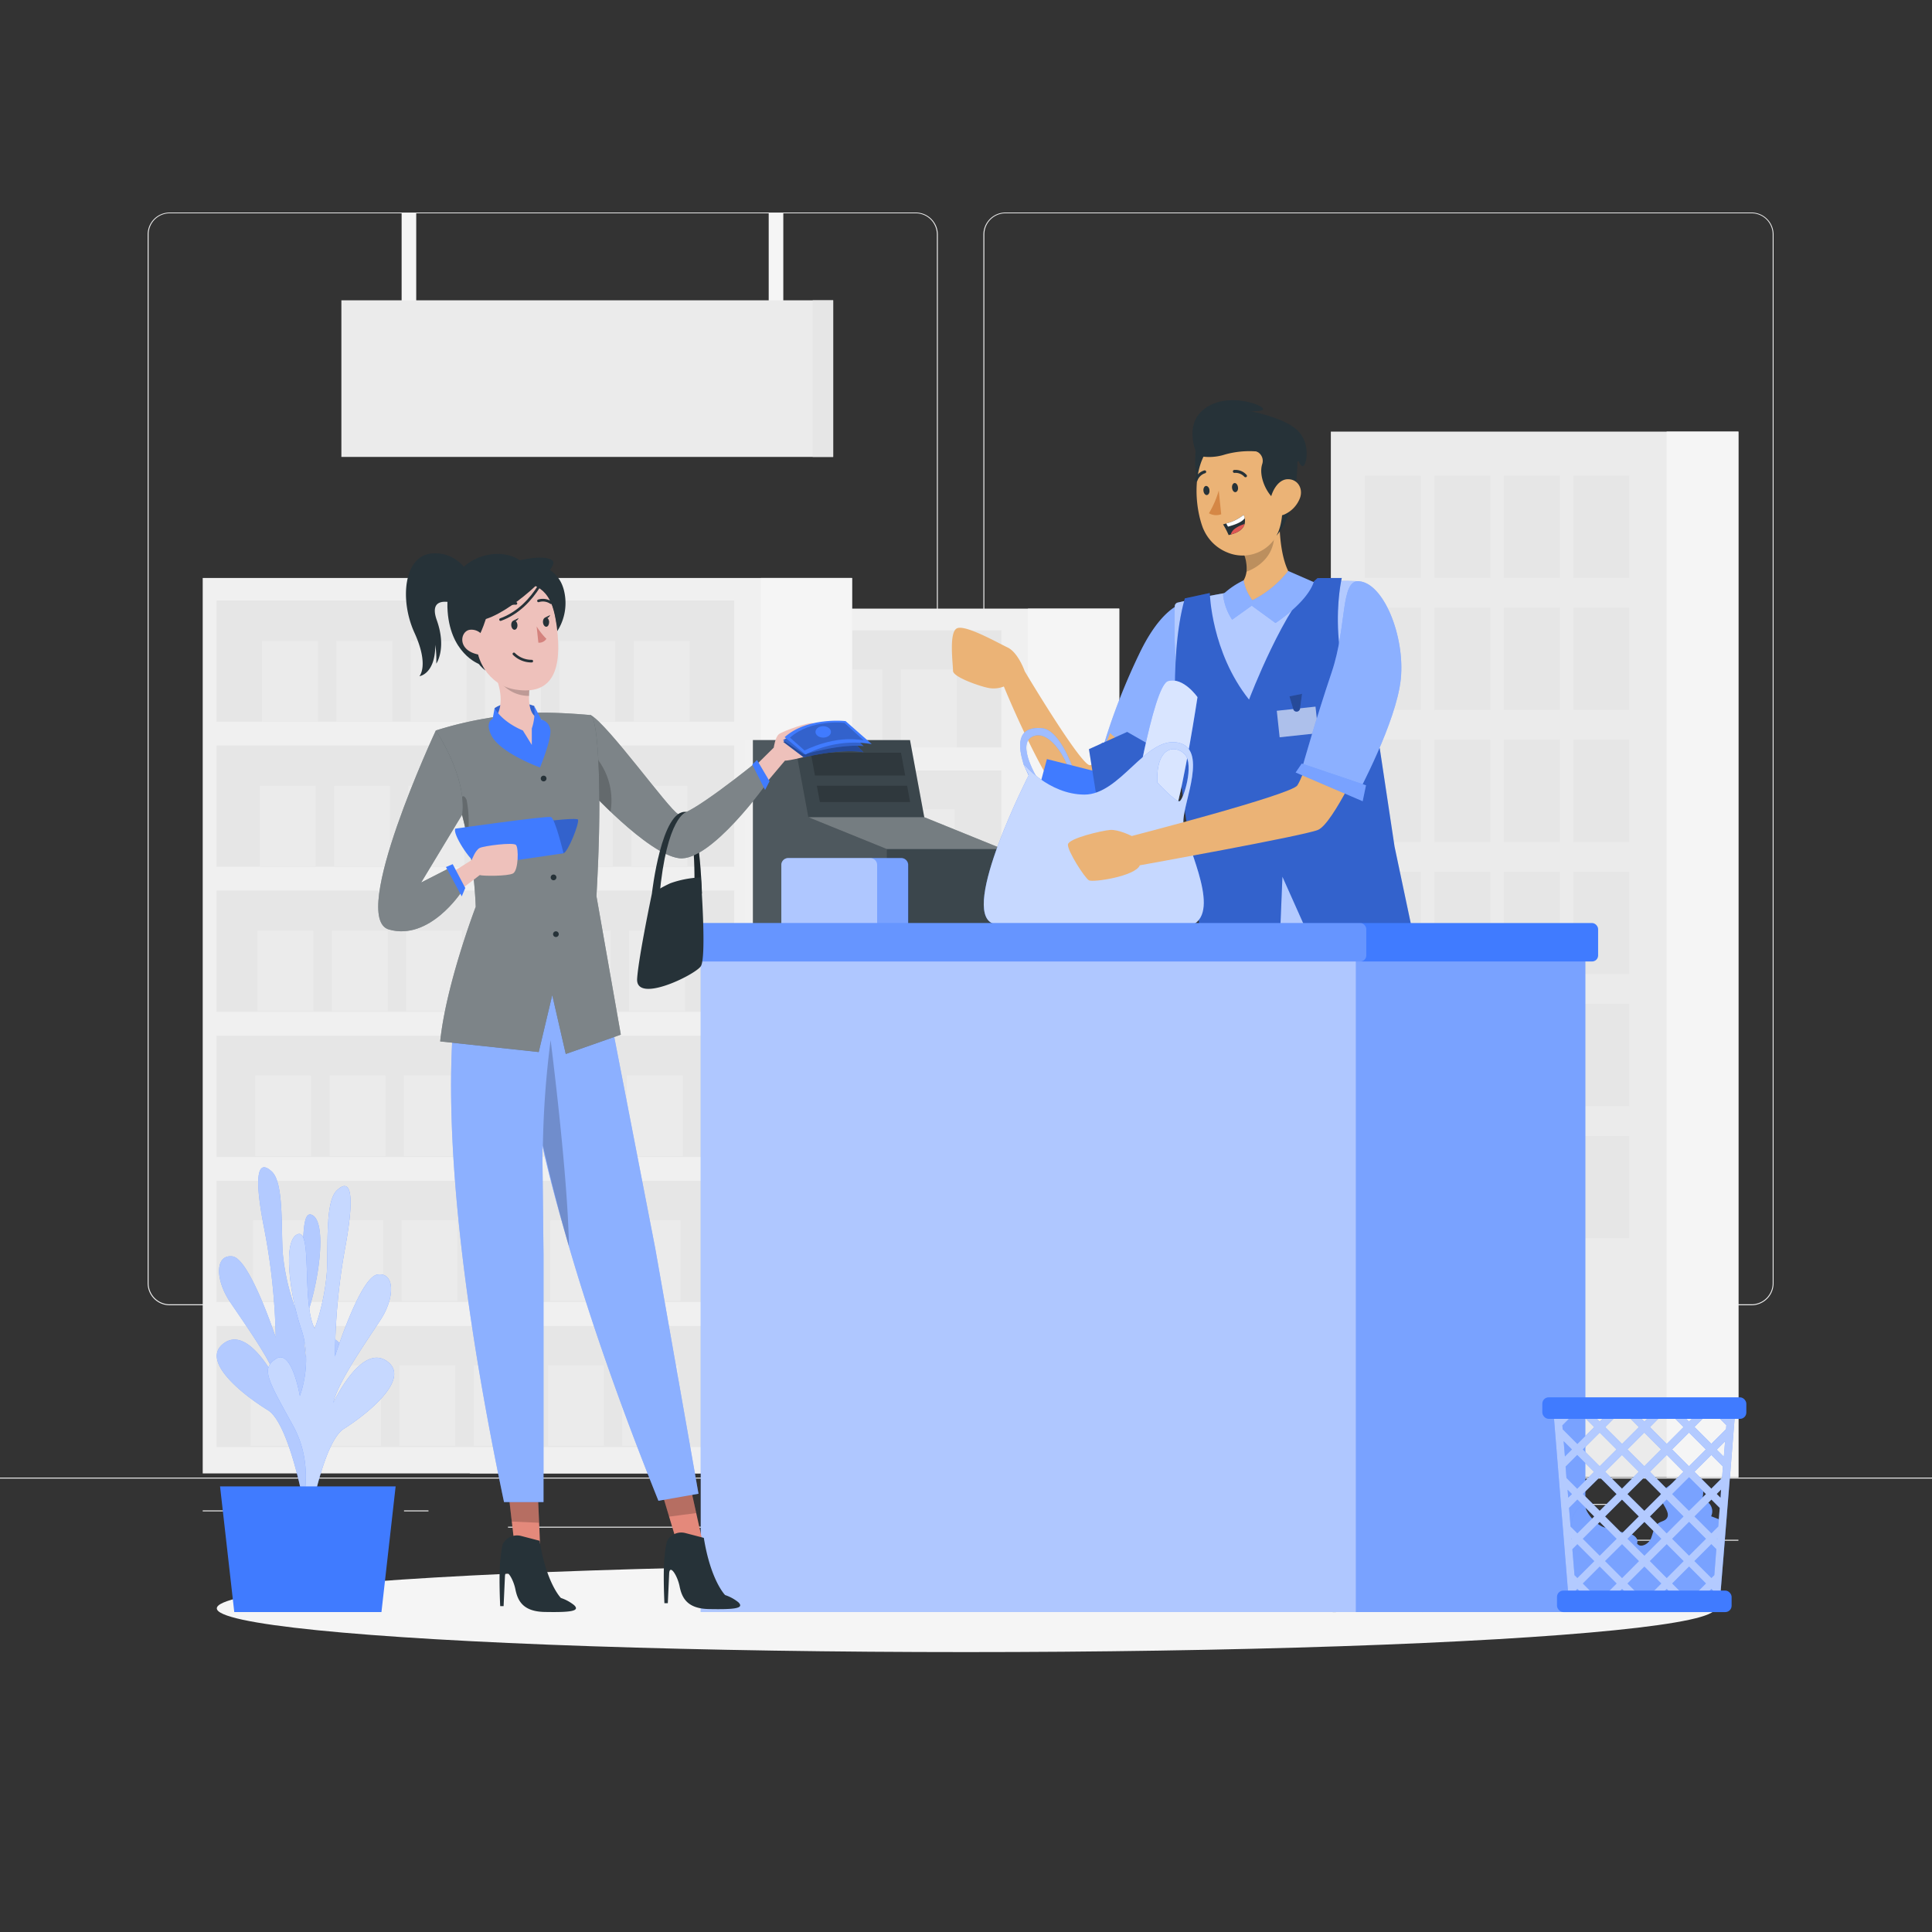 <svg xmlns="http://www.w3.org/2000/svg" viewBox="0 0 500 500"><rect x="0" y="0" width="500" height="500" fill="#333333" stroke="none"/><g id="freepik--background-complete--inject-7"><rect y="382.4" width="500" height="0.25" style="fill:#ebebeb"></rect><rect x="416.78" y="398.49" width="33.12" height="0.25" style="fill:#ebebeb"></rect><rect x="322.53" y="401.21" width="8.69" height="0.25" style="fill:#ebebeb"></rect><rect x="396.59" y="389.21" width="19.19" height="0.25" style="fill:#ebebeb"></rect><rect x="52.46" y="390.89" width="43.19" height="0.25" style="fill:#ebebeb"></rect><rect x="104.56" y="390.89" width="6.33" height="0.25" style="fill:#ebebeb"></rect><rect x="131.47" y="395.11" width="93.68" height="0.25" style="fill:#ebebeb"></rect><path d="M237,337.8H43.91a5.71,5.71,0,0,1-5.7-5.71V60.66A5.71,5.71,0,0,1,43.91,55H237a5.71,5.71,0,0,1,5.71,5.71V332.09A5.71,5.71,0,0,1,237,337.8ZM43.91,55.2a5.46,5.46,0,0,0-5.45,5.46V332.09a5.46,5.46,0,0,0,5.45,5.46H237a5.47,5.47,0,0,0,5.46-5.46V60.66A5.47,5.47,0,0,0,237,55.2Z" style="fill:#ebebeb"></path><path d="M453.31,337.8H260.21a5.72,5.72,0,0,1-5.71-5.71V60.66A5.72,5.72,0,0,1,260.21,55h193.1A5.71,5.71,0,0,1,459,60.66V332.09A5.71,5.71,0,0,1,453.31,337.8ZM260.21,55.2a5.47,5.47,0,0,0-5.46,5.46V332.09a5.47,5.47,0,0,0,5.46,5.46h193.1a5.47,5.47,0,0,0,5.46-5.46V60.66a5.47,5.47,0,0,0-5.46-5.46Z" style="fill:#ebebeb"></path><rect x="344.42" y="111.7" width="105.48" height="270.61" style="fill:#ebebeb"></rect><rect x="431.32" y="111.7" width="18.58" height="270.61" style="fill:#f5f5f5"></rect><rect x="353.26" y="123.09" width="14.47" height="26.45" style="fill:#e6e6e6"></rect><rect x="371.23" y="123.09" width="14.47" height="26.45" style="fill:#e6e6e6"></rect><rect x="389.2" y="123.09" width="14.47" height="26.45" style="fill:#e6e6e6"></rect><rect x="407.17" y="123.09" width="14.47" height="26.45" style="fill:#e6e6e6"></rect><rect x="353.26" y="157.27" width="14.47" height="26.45" style="fill:#e6e6e6"></rect><rect x="371.23" y="157.27" width="14.47" height="26.45" style="fill:#e6e6e6"></rect><rect x="389.2" y="157.27" width="14.47" height="26.45" style="fill:#e6e6e6"></rect><rect x="407.17" y="157.27" width="14.47" height="26.45" style="fill:#e6e6e6"></rect><rect x="353.26" y="191.45" width="14.47" height="26.45" style="fill:#e6e6e6"></rect><rect x="371.23" y="191.45" width="14.47" height="26.45" style="fill:#e6e6e6"></rect><rect x="389.2" y="191.45" width="14.47" height="26.45" style="fill:#e6e6e6"></rect><rect x="407.17" y="191.45" width="14.47" height="26.45" style="fill:#e6e6e6"></rect><rect x="353.26" y="225.64" width="14.47" height="26.45" style="fill:#e6e6e6"></rect><rect x="371.23" y="225.64" width="14.47" height="26.45" style="fill:#e6e6e6"></rect><rect x="389.2" y="225.64" width="14.47" height="26.45" style="fill:#e6e6e6"></rect><rect x="407.17" y="225.64" width="14.47" height="26.45" style="fill:#e6e6e6"></rect><rect x="353.26" y="259.82" width="14.47" height="26.45" style="fill:#e6e6e6"></rect><rect x="371.23" y="259.82" width="14.47" height="26.45" style="fill:#e6e6e6"></rect><rect x="389.2" y="259.82" width="14.47" height="26.45" style="fill:#e6e6e6"></rect><rect x="407.17" y="259.82" width="14.47" height="26.45" style="fill:#e6e6e6"></rect><rect x="353.26" y="294" width="14.47" height="26.45" style="fill:#e6e6e6"></rect><rect x="371.23" y="294" width="14.47" height="26.45" style="fill:#e6e6e6"></rect><rect x="389.2" y="294" width="14.47" height="26.45" style="fill:#e6e6e6"></rect><rect x="407.17" y="294" width="14.47" height="26.45" style="fill:#e6e6e6"></rect><rect x="121.61" y="157.51" width="168.05" height="223.81" style="fill:#f0f0f0"></rect><rect x="125.18" y="163.12" width="133.98" height="30.3" style="fill:#e6e6e6"></rect><rect x="125.18" y="199.39" width="133.98" height="30.3" style="fill:#e6e6e6"></rect><rect x="125.18" y="235.65" width="133.98" height="30.3" style="fill:#e6e6e6"></rect><rect x="125.18" y="271.92" width="133.98" height="30.3" style="fill:#e6e6e6"></rect><rect x="125.18" y="308.19" width="133.98" height="30.3" style="fill:#e6e6e6"></rect><rect x="125.18" y="344.46" width="133.98" height="30.3" style="fill:#e6e6e6"></rect><rect x="266.04" y="157.51" width="23.62" height="223.81" style="fill:#f5f5f5"></rect><rect x="136.97" y="173.26" width="14.46" height="20.16" style="fill:#ebebeb"></rect><rect x="156.2" y="173.26" width="14.46" height="20.16" style="fill:#ebebeb"></rect><rect x="175.44" y="173.26" width="14.46" height="20.16" style="fill:#ebebeb"></rect><rect x="194.67" y="173.26" width="14.46" height="20.16" style="fill:#ebebeb"></rect><rect x="213.91" y="173.26" width="14.46" height="20.16" style="fill:#ebebeb"></rect><rect x="233.15" y="173.26" width="14.46" height="20.16" style="fill:#ebebeb"></rect><rect x="136.38" y="209.46" width="14.46" height="20.16" style="fill:#ebebeb"></rect><rect x="155.61" y="209.46" width="14.46" height="20.16" style="fill:#ebebeb"></rect><rect x="174.85" y="209.46" width="14.46" height="20.16" style="fill:#ebebeb"></rect><rect x="194.09" y="209.46" width="14.46" height="20.16" style="fill:#ebebeb"></rect><rect x="213.32" y="209.46" width="14.46" height="20.16" style="fill:#ebebeb"></rect><rect x="232.56" y="209.46" width="14.46" height="20.16" style="fill:#ebebeb"></rect><rect x="135.79" y="245.66" width="14.46" height="20.16" style="fill:#ebebeb"></rect><rect x="155.03" y="245.66" width="14.46" height="20.16" style="fill:#ebebeb"></rect><rect x="174.26" y="245.66" width="14.46" height="20.16" style="fill:#ebebeb"></rect><rect x="193.5" y="245.66" width="14.46" height="20.16" style="fill:#ebebeb"></rect><rect x="212.74" y="245.66" width="14.46" height="20.16" style="fill:#ebebeb"></rect><rect x="231.97" y="245.66" width="14.46" height="20.16" style="fill:#ebebeb"></rect><rect x="135.2" y="281.86" width="14.46" height="20.16" style="fill:#ebebeb"></rect><rect x="154.44" y="281.86" width="14.46" height="20.16" style="fill:#ebebeb"></rect><rect x="173.68" y="281.86" width="14.46" height="20.16" style="fill:#ebebeb"></rect><rect x="192.91" y="281.86" width="14.46" height="20.16" style="fill:#ebebeb"></rect><rect x="212.15" y="281.86" width="14.46" height="20.16" style="fill:#ebebeb"></rect><rect x="231.38" y="281.86" width="14.46" height="20.16" style="fill:#ebebeb"></rect><rect x="134.62" y="318.06" width="14.46" height="20.16" style="fill:#ebebeb"></rect><rect x="153.85" y="318.06" width="14.46" height="20.16" style="fill:#ebebeb"></rect><rect x="173.09" y="318.06" width="14.46" height="20.16" style="fill:#ebebeb"></rect><rect x="192.33" y="318.06" width="14.46" height="20.16" style="fill:#ebebeb"></rect><rect x="211.56" y="318.06" width="14.46" height="20.16" style="fill:#ebebeb"></rect><rect x="230.8" y="318.06" width="14.46" height="20.16" style="fill:#ebebeb"></rect><rect x="134.03" y="354.26" width="14.46" height="20.16" style="fill:#ebebeb"></rect><rect x="153.27" y="354.26" width="14.46" height="20.16" style="fill:#ebebeb"></rect><rect x="172.5" y="354.26" width="14.46" height="20.16" style="fill:#ebebeb"></rect><rect x="191.74" y="354.26" width="14.46" height="20.16" style="fill:#ebebeb"></rect><rect x="210.97" y="354.26" width="14.46" height="20.16" style="fill:#ebebeb"></rect><rect x="230.21" y="354.26" width="14.46" height="20.16" style="fill:#ebebeb"></rect><rect x="52.46" y="149.58" width="168.05" height="231.74" style="fill:#f0f0f0"></rect><rect x="56.03" y="155.39" width="133.98" height="31.37" style="fill:#e6e6e6"></rect><rect x="56.03" y="192.94" width="133.98" height="31.37" style="fill:#e6e6e6"></rect><rect x="56.03" y="230.49" width="133.98" height="31.37" style="fill:#e6e6e6"></rect><rect x="56.03" y="268.05" width="133.98" height="31.37" style="fill:#e6e6e6"></rect><rect x="56.03" y="305.6" width="133.98" height="31.37" style="fill:#e6e6e6"></rect><rect x="56.03" y="343.15" width="133.98" height="31.37" style="fill:#e6e6e6"></rect><rect x="196.89" y="149.58" width="23.62" height="231.74" style="fill:#f5f5f5"></rect><rect x="67.82" y="165.89" width="14.46" height="20.87" style="fill:#ebebeb"></rect><rect x="87.05" y="165.89" width="14.46" height="20.87" style="fill:#ebebeb"></rect><rect x="106.29" y="165.89" width="14.46" height="20.87" style="fill:#ebebeb"></rect><rect x="125.52" y="165.89" width="14.46" height="20.87" style="fill:#ebebeb"></rect><rect x="144.76" y="165.89" width="14.46" height="20.87" style="fill:#ebebeb"></rect><rect x="164" y="165.89" width="14.46" height="20.87" style="fill:#ebebeb"></rect><rect x="67.23" y="203.37" width="14.46" height="20.87" style="fill:#ebebeb"></rect><rect x="86.47" y="203.37" width="14.46" height="20.87" style="fill:#ebebeb"></rect><rect x="105.7" y="203.37" width="14.46" height="20.87" style="fill:#ebebeb"></rect><rect x="124.94" y="203.37" width="14.46" height="20.87" style="fill:#ebebeb"></rect><rect x="144.17" y="203.37" width="14.46" height="20.87" style="fill:#ebebeb"></rect><rect x="163.41" y="203.37" width="14.46" height="20.87" style="fill:#ebebeb"></rect><rect x="66.64" y="240.85" width="14.46" height="20.87" style="fill:#ebebeb"></rect><rect x="85.88" y="240.85" width="14.46" height="20.87" style="fill:#ebebeb"></rect><rect x="105.11" y="240.85" width="14.46" height="20.87" style="fill:#ebebeb"></rect><rect x="124.35" y="240.85" width="14.46" height="20.87" style="fill:#ebebeb"></rect><rect x="143.59" y="240.85" width="14.46" height="20.87" style="fill:#ebebeb"></rect><rect x="162.82" y="240.85" width="14.46" height="20.87" style="fill:#ebebeb"></rect><rect x="66.06" y="278.34" width="14.46" height="20.87" style="fill:#ebebeb"></rect><rect x="85.29" y="278.34" width="14.46" height="20.87" style="fill:#ebebeb"></rect><rect x="104.53" y="278.34" width="14.46" height="20.87" style="fill:#ebebeb"></rect><rect x="123.76" y="278.34" width="14.46" height="20.87" style="fill:#ebebeb"></rect><rect x="143" y="278.34" width="14.46" height="20.87" style="fill:#ebebeb"></rect><rect x="162.24" y="278.34" width="14.46" height="20.87" style="fill:#ebebeb"></rect><rect x="65.47" y="315.82" width="14.46" height="20.87" style="fill:#ebebeb"></rect><rect x="84.7" y="315.82" width="14.46" height="20.87" style="fill:#ebebeb"></rect><rect x="103.94" y="315.82" width="14.46" height="20.87" style="fill:#ebebeb"></rect><rect x="123.18" y="315.82" width="14.46" height="20.87" style="fill:#ebebeb"></rect><rect x="142.41" y="315.82" width="14.46" height="20.87" style="fill:#ebebeb"></rect><rect x="161.65" y="315.82" width="14.46" height="20.87" style="fill:#ebebeb"></rect><rect x="64.88" y="353.31" width="14.46" height="20.87" style="fill:#ebebeb"></rect><rect x="84.12" y="353.31" width="14.46" height="20.87" style="fill:#ebebeb"></rect><rect x="103.35" y="353.31" width="14.46" height="20.87" style="fill:#ebebeb"></rect><rect x="122.59" y="353.31" width="14.46" height="20.87" style="fill:#ebebeb"></rect><rect x="141.83" y="353.31" width="14.46" height="20.87" style="fill:#ebebeb"></rect><rect x="161.06" y="353.31" width="14.46" height="20.87" style="fill:#ebebeb"></rect><rect x="103.94" y="55.2" width="3.78" height="27.89" style="fill:#f5f5f5"></rect><rect x="198.94" y="55.2" width="3.78" height="27.89" style="fill:#f5f5f5"></rect><rect x="88.35" y="77.72" width="127.28" height="40.53" style="fill:#ebebeb"></rect><rect x="210.32" y="77.72" width="5.3" height="40.53" style="fill:#e6e6e6"></rect></g><g id="freepik--Shadow--inject-7"><ellipse id="freepik--path--inject-7" cx="250" cy="416.24" rx="193.89" ry="11.32" style="fill:#f5f5f5"></ellipse></g><g id="freepik--Plant--inject-7"><path d="M81.48,388.48s-5.65-12.33.81-24.48,8.32-15,4.21-17.5-6,9.72-6,9.72-3.46-8.4-.6-17.19,4.66-23.11.75-24.65-.75,17.86-4.14,24.48a57,57,0,0,1-3.32-14.43c-.47-7.06.26-18.33-2.83-21.22s-5.06-.89-2,14.69a162.92,162.92,0,0,1,3,28.25s-6.71-20.44-11.21-21-4.49,6-.64,11.76,11.28,16,12.5,21.32c0,0-7.36-15.38-14-10.66s5.76,14,11.28,17.36,9.35,24.4,9.35,24.4Z" style="fill:#407BFF"></path><path d="M81.48,388.48s-5.65-12.33.81-24.48,8.32-15,4.21-17.5-6,9.72-6,9.72-3.46-8.4-.6-17.19,4.66-23.11.75-24.65-.75,17.86-4.14,24.48a57,57,0,0,1-3.32-14.43c-.47-7.06.26-18.33-2.83-21.22s-5.06-.89-2,14.69a162.92,162.92,0,0,1,3,28.25s-6.71-20.44-11.21-21-4.49,6-.64,11.76,11.28,16,12.5,21.32c0,0-7.36-15.38-14-10.66s5.76,14,11.28,17.36,9.35,24.4,9.35,24.4Z" style="fill:#fff;opacity:0.6;isolation:isolate"></path><path d="M77,393.53s5.5-12.41-1.1-24.46-8.5-14.89-4.42-17.44,6.12,9.63,6.12,9.63,3.37-8.45.4-17.2-4.94-23-1-24.63,1,17.85,4.44,24.41a56.94,56.94,0,0,0,3.14-14.47c.39-7.07-.48-18.33,2.57-21.27s5.06-1,2.21,14.66a162.68,162.68,0,0,0-2.67,28.29s6.46-20.53,11-21.2,4.56,6,.78,11.76-11.08,16.19-12.24,21.5c0,0,7.17-15.49,13.85-10.88s-5.59,14.09-11.07,17.53-9.06,24.54-9.06,24.54Z" style="fill:#407BFF"></path><path d="M77,393.53s5.5-12.41-1.1-24.46-8.5-14.89-4.42-17.44,6.12,9.63,6.12,9.63,3.37-8.45.4-17.2-4.94-23-1-24.63,1,17.85,4.44,24.41a56.94,56.94,0,0,0,3.14-14.47c.39-7.07-.48-18.33,2.57-21.27s5.06-1,2.21,14.66a162.68,162.68,0,0,0-2.67,28.29s6.46-20.53,11-21.2,4.56,6,.78,11.76-11.08,16.19-12.24,21.5c0,0,7.17-15.49,13.85-10.88s-5.59,14.09-11.07,17.53-9.06,24.54-9.06,24.54Z" style="fill:#fff;opacity:0.7;isolation:isolate"></path><polygon points="102.39 384.68 56.95 384.68 60.63 417.2 98.72 417.2 102.39 384.68" style="fill:#407BFF"></polygon></g><g id="freepik--character-2--inject-7"><polygon points="259.51 239.62 194.85 239.62 194.85 191.54 235.51 191.54 239.2 211.49 259.51 219.73 259.51 239.62" style="fill:#263238"></polygon><polygon points="259.51 239.62 194.85 239.62 194.85 191.54 235.51 191.54 239.2 211.49 259.51 219.73 259.51 239.62" style="fill:#fff;opacity:0.1;isolation:isolate"></polygon><polygon points="229.51 239.62 192.85 239.62 192.85 191.54 205.51 191.54 209.2 211.49 229.51 219.73 229.51 239.62" style="fill:#fff;opacity:0.1;isolation:isolate"></polygon><polygon points="234.27 200.71 233.18 194.8 209.82 194.8 210.91 200.71 234.27 200.71" style="opacity:0.2;isolation:isolate"></polygon><polygon points="211.4 203.35 212.18 207.57 235.54 207.57 234.76 203.35 211.4 203.35" style="opacity:0.2;isolation:isolate"></polygon><polygon points="209.2 211.49 239.2 211.49 259.51 219.73 229.51 219.73 209.2 211.49" style="fill:#fff;opacity:0.3;isolation:isolate"></polygon><g id="freepik--group--inject-7"><path d="M307.89,155.72c6.32,3.22,4.51,18.72-11.65,47.66l-11.07-9a163.7,163.7,0,0,1,10.16-26.16C301.88,155.16,307.89,155.72,307.89,155.72Z" style="fill:#407BFF"></path><path d="M307.89,155.72c6.32,3.22,4.51,18.72-11.65,47.66l-11.07-9a163.7,163.7,0,0,1,10.16-26.16C301.88,155.16,307.89,155.72,307.89,155.72Z" style="fill:#fff;opacity:0.4;isolation:isolate"></path><path d="M362.17,225.38h-43c-4.09,22.35-16.9,101.42-7.71,171.87L326,395.44s-1.35-93.53,11.52-128.1c1.48,18.5,3.23,38.19,4.76,48.67C346,341.79,354,398.15,354,398.15h14.83s-3-53.94-4.44-79.29C362.89,291.35,362.23,231,362.17,225.38Z" style="fill:#263238"></path><path d="M304.81,155.94c4.45-1,27.92-6.26,46.86-5.52,0,0,6.09,62.41,11.8,87.78l-49.53,8.68s-11.12-62.1-9.91-90A1,1,0,0,1,304.81,155.94Z" style="fill:#407BFF"></path><path d="M304.81,155.94c4.45-1,27.92-6.26,46.86-5.52,0,0,6.09,62.41,11.8,87.78l-49.53,8.68s-11.12-62.1-9.91-90A1,1,0,0,1,304.81,155.94Z" style="fill:#fff;opacity:0.6;isolation:isolate"></path><path d="M347.25,149.58s-5.67,23.84,9.83,44.09l3.83,25.43,4.45,21.06-24.64,6.5-8.83-19.77L331,248.72l-19.61,2.86-2.13-25S305.87,206.84,305,196c0,0-2.94-25.12,1.64-41.14l6.45-1.39s.36,15.31,10.16,27.59c0,0,9.3-24.51,17.74-31.45Z" style="fill:#407BFF"></path><path d="M347.25,149.58s-5.67,23.84,9.83,44.09l3.83,25.43,4.45,21.06-24.64,6.5-8.83-19.77L331,248.72l-19.61,2.86-2.13-25S305.87,206.84,305,196c0,0-2.94-25.12,1.64-41.14l6.45-1.39s.36,15.31,10.16,27.59c0,0,9.3-24.51,17.74-31.45Z" style="opacity:0.2;isolation:isolate"></path><path d="M287.28,189.72s-2.94,8.05-5.19,8.31-16.88-24.28-16.88-24.28-1.68-4.87-4.45-6.19-11-6-13.12-4.94-1,9.16-1,11c0,1.62,7,4,9.1,4.4a7.08,7.08,0,0,0,4.06-.36s11.73,28.88,19.34,33.94,19.07-12.15,19.07-12.15Z" style="fill:#ebb376"></path><polygon points="283.27 193.82 285.35 192.15 298 202.85 295.97 206.48 283.27 193.82" style="fill:#407BFF"></polygon><polygon points="283.27 193.82 285.35 192.15 298 202.85 295.97 206.48 283.27 193.82" style="fill:#fff;opacity:0.3;isolation:isolate"></polygon><polygon points="324.42 409.52 316.06 410.4 314.49 392.36 322.85 391.47 324.42 409.52" style="fill:#ebb376"></polygon><polygon points="366.18 408.91 358.07 408.91 357.4 390.13 365.51 390.13 366.18 408.91" style="fill:#ebb376"></polygon><path d="M356.94,408h9.85a.73.73,0,0,1,.7.56l1.59,7.22a1.19,1.19,0,0,1-.92,1.42,1.14,1.14,0,0,1-.26,0c-3.19-.05-5.51-.24-9.51-.24-2.47,0-9.9.25-13.31.25s-3.84-3.36-2.45-3.67c6.25-1.36,10.95-3.25,12.95-5A2,2,0,0,1,356.94,408Z" style="fill:#263238"></path><path d="M354.26,409.4a2.43,2.43,0,0,1-1.55-.42,1.13,1.13,0,0,1-.41-1,.58.58,0,0,1,.33-.53c.9-.47,3.52,1.14,3.81,1.33a.17.17,0,0,1,.09.18.21.21,0,0,1-.14.17A10.93,10.93,0,0,1,354.26,409.4Zm-1.2-1.69a.51.51,0,0,0-.25.06c-.05,0-.12.07-.13.22a.81.81,0,0,0,.26.69,3.91,3.91,0,0,0,2.89.15A8,8,0,0,0,353.06,407.71Z" style="fill:#407BFF"></path><path d="M356.34,409.11h-.1c-.83-.46-2.45-2.24-2.29-3.1a.63.63,0,0,1,.62-.5,1.06,1.06,0,0,1,.82.24c.94.77,1.13,3.1,1.14,3.21a.21.21,0,0,1-.09.18A.17.17,0,0,1,356.34,409.11Zm-1.63-3.29h-.1c-.24,0-.26.14-.28.19-.1.53.93,1.88,1.77,2.51a4.62,4.62,0,0,0-1-2.54A.67.67,0,0,0,354.71,405.82Z" style="fill:#407BFF"></path><path d="M315.17,407.71H325a.73.73,0,0,1,.69.56l1.6,7.22a1.2,1.2,0,0,1-.92,1.42l-.26,0c-3.19-.06-5.51-.25-9.51-.25-2.47,0-9.91.26-13.31.26s-3.85-3.37-2.45-3.68c6.25-1.36,10.95-3.25,12.95-5A2,2,0,0,1,315.17,407.71Z" style="fill:#263238"></path><path d="M312.49,409.14a2.47,2.47,0,0,1-1.56-.41,1.18,1.18,0,0,1-.4-1,.57.57,0,0,1,.33-.53c.9-.47,3.52,1.14,3.81,1.33a.18.18,0,0,1,.09.18.2.2,0,0,1-.15.17A9.43,9.43,0,0,1,312.49,409.14Zm-1.21-1.68a.4.4,0,0,0-.24.05c-.06,0-.12.07-.13.23a.83.83,0,0,0,.26.69,4,4,0,0,0,2.89.14A8,8,0,0,0,311.28,407.46Z" style="fill:#407BFF"></path><path d="M314.56,408.85h-.09c-.84-.45-2.45-2.24-2.29-3.1a.63.63,0,0,1,.62-.5,1,1,0,0,1,.81.25c.94.76,1.14,3.09,1.15,3.2a.23.23,0,0,1-.09.18A.2.2,0,0,1,314.56,408.85Zm-1.63-3.29h-.09c-.25,0-.27.14-.28.19-.1.53.93,1.88,1.77,2.51a4.62,4.62,0,0,0-1-2.54A.7.7,0,0,0,312.93,405.56Z" style="fill:#407BFF"></path><polygon points="322.85 391.47 314.49 392.36 315.3 401.67 323.67 400.78 322.85 391.47" style="opacity:0.2;isolation:isolate"></polygon><polygon points="365.51 390.14 357.4 390.14 357.75 399.82 365.87 399.82 365.51 390.14" style="opacity:0.2;isolation:isolate"></polygon><polygon points="309.76 400.64 327.79 397.96 327.24 392.96 308.48 395.43 309.76 400.64" style="fill:#407BFF"></polygon><polygon points="309.76 400.64 327.79 397.96 327.24 392.96 308.48 395.43 309.76 400.64" style="fill:#fff;opacity:0.6;isolation:isolate"></polygon><polygon points="352.24 398.27 369.73 398.27 369.73 393.04 351.58 392.7 352.24 398.27" style="fill:#407BFF"></polygon><polygon points="352.24 398.27 369.73 398.27 369.73 393.04 351.58 392.7 352.24 398.27" style="fill:#fff;opacity:0.6;isolation:isolate"></polygon><path d="M337.5,267.34A115.2,115.2,0,0,0,332.7,286c-1.21-16.47,3.61-33.93,3.61-33.93Z" style="opacity:0.2;isolation:isolate"></path><path d="M335.87,150.94c-3.12,4.32-12.87,5-12.87,5s-6.25-.37-5.4-2.48c3.36-1.31,4.7-3.29,5-5.52a10.27,10.27,0,0,0-.49-4.05,19.83,19.83,0,0,0-.76-2.16l9.87-11.14C330.86,136.67,331.21,147.59,335.87,150.94Z" style="fill:#ebb376"></path><path d="M329.64,136.7c1,7.12-4.34,10.28-7.08,11.27a10.27,10.27,0,0,0-.49-4.05Z" style="opacity:0.2;isolation:isolate"></path><path d="M309.82,114.11s-2.44,11,3.19,15.73,7-16.07,7-16.07Z" style="fill:#263238"></path><path d="M329.59,139.86A10.15,10.15,0,0,1,317.7,143a11.29,11.29,0,0,1-6.07-5.67,9.25,9.25,0,0,1-.47-1.11c-2.45-7-2.57-19,4.93-23a11,11,0,0,1,16.2,9.39C332.64,130.66,333.22,135.37,329.59,139.86Z" style="fill:#ebb376"></path><path d="M320.39,126.11c.11.64-.22,1.21-.65,1.26s-.82-.46-.89-1.11.23-1.21.65-1.25S320.32,125.45,320.39,126.11Z" style="fill:#263238"></path><path d="M313,126.86c.11.64-.23,1.21-.66,1.26s-.82-.46-.89-1.1.23-1.22.65-1.26S313,126.25,313,126.86Z" style="fill:#263238"></path><path d="M315.41,126.94a23.85,23.85,0,0,1-2.54,5.89,3.77,3.77,0,0,0,3.18.26Z" style="fill:#d58745"></path><path d="M322.43,123.5a.43.43,0,0,1-.39-.11,3.07,3.07,0,0,0-2.57-1,.39.39,0,0,1-.13-.76h0a3.83,3.83,0,0,1,3.26,1.26.38.38,0,0,1,0,.54h0A.51.51,0,0,1,322.43,123.5Z" style="fill:#263238"></path><path d="M309.62,124.65a.37.37,0,0,1-.23,0,.38.38,0,0,1-.23-.49h0a3.8,3.8,0,0,1,2.53-2.42.38.38,0,0,1,.46.28h0a.39.39,0,0,1-.29.46h0a3.08,3.08,0,0,0-2,2A.42.42,0,0,1,309.62,124.65Z" style="fill:#263238"></path><path d="M325.41,113.27l-.24,3.56a2.64,2.64,0,0,1,1.5,3.25c-1,3,1,7.55,3.34,9.27,0,0,0-1.3,1.1-1s1.17,7-.78,10.29c0,0,3.05-3.07,4.48-10.21,1.33-6.6,1.24-12-.24-14.49Z" style="fill:#263238"></path><path d="M336.45,128.83a7.61,7.61,0,0,1-4,4.29c-2.44,1.11-4.07-1-3.73-3.5.31-2.23,1.94-5.57,4.56-5.6S337.28,126.49,336.45,128.83Z" style="fill:#ebb376"></path><path d="M325.17,116.83a23.47,23.47,0,0,0-8.16.8,13.34,13.34,0,0,1-7.11.29s-3.56-7.2,1.15-11.56,12.59-2.66,15.14-1.18-2.63,1.23-2.63,1.23,8.34,1.55,11.95,4.72,2.74,8.39,2,9.27-1.4-1.06-1.4-1.06a9.57,9.57,0,0,1-5,1C328,120.3,329.3,117.55,325.17,116.83Z" style="fill:#263238"></path><path d="M316.53,135.71a21,21,0,0,1,1.44,2.77,4.58,4.58,0,0,0,.53-.14c2.42-.62,3.33-1.71,3.61-2.73a3.25,3.25,0,0,0,0-1.52,3,3,0,0,0-.29-.82,11.87,11.87,0,0,1-4.48,2.21Z" style="fill:#263238"></path><path d="M317.35,135.48l.45.81c2.27-.6,3.79-1.33,4.32-2.2a3,3,0,0,0-.29-.82A11.87,11.87,0,0,1,317.35,135.48Z" style="fill:#fff"></path><path d="M318.5,138.34c2.42-.62,3.33-1.71,3.61-2.73a7.94,7.94,0,0,0-2.54,1.23A3,3,0,0,0,318.5,138.34Z" style="fill:#de5753"></path><path d="M333.39,147.77a27.17,27.17,0,0,1-9.27,7.58,12,12,0,0,1-2.28-5.14,20.92,20.92,0,0,0-5.32,3.62,14.56,14.56,0,0,0,2.36,6.54l5.07-3.63,6.15,4.49s8.08-5.22,9.89-10.58Z" style="fill:#407BFF"></path><path d="M333.39,147.77a27.17,27.17,0,0,1-9.27,7.58,12,12,0,0,1-2.28-5.14,20.92,20.92,0,0,0-5.32,3.62,14.56,14.56,0,0,0,2.36,6.54l5.07-3.63,6.15,4.49s8.08-5.22,9.89-10.58Z" style="fill:#fff;opacity:0.4;isolation:isolate"></path><path d="M269.56,188.43c-6.82-.5-5.93,5.14-4.71,9.18l5.3,12,10.78-.39S276.38,188.92,269.56,188.43Zm-.49,14.06c-1.58-2.6-6.14-10.7-1.29-12.09s10.58,9.4,9.2,13.55S272.2,207.64,269.07,202.49Z" style="fill:#407BFF"></path><path d="M269.56,188.43c-6.82-.5-5.93,5.14-4.71,9.18l5.3,12,10.78-.39S276.38,188.92,269.56,188.43Zm-.49,14.06c-1.58-2.6-6.14-10.7-1.29-12.09s10.58,9.4,9.2,13.55S272.2,207.64,269.07,202.49Z" style="fill:#fff;opacity:0.5;isolation:isolate"></path><polygon points="267.58 208.9 270.94 196.45 287.26 200.58 283.09 221.16 267.58 208.9" style="fill:#407BFF"></polygon><polygon points="285.78 218.79 281.82 193.88 291.71 189.42 299.5 193.88 300.32 219.98 285.78 218.79" style="fill:#407BFF"></polygon><polygon points="285.78 218.79 281.82 193.88 291.71 189.42 299.5 193.88 300.32 219.98 285.78 218.79" style="opacity:0.2;isolation:isolate"></polygon><path d="M292.9,211.37s5.44-34,9.4-35.11,7.61,4.16,7.61,4.16-3.37,22.15-5.84,30S292.9,211.37,292.9,211.37Z" style="fill:#407BFF"></path><path d="M292.9,211.37s5.44-34,9.4-35.11,7.61,4.16,7.61,4.16-3.37,22.15-5.84,30S292.9,211.37,292.9,211.37Z" style="fill:#fff;opacity:0.8;isolation:isolate"></path><path d="M306.25,212.53c0-5,6.6-19-1.61-20.38s-14.74,13.52-24,13.49-15.82-8-15.82-8l1.42,2.95s-17.85,34.93-9.34,38.4c7.92,3.22,52.37,0,52.37,0C315.77,234.53,306.25,217.54,306.25,212.53Zm-1-5.17c-1,.25-5.73-4.87-5.73-4.87-.4-9.28,4.65-9.91,7.12-7.24S306.25,207.12,305.26,207.36Z" style="fill:#407BFF"></path><path d="M306.25,212.53c0-5,6.6-19-1.61-20.38s-14.74,13.52-24,13.49-15.82-8-15.82-8l1.42,2.95s-17.85,34.93-9.34,38.4c7.92,3.22,52.37,0,52.37,0C315.77,234.53,306.25,217.54,306.25,212.53Zm-1-5.17c-1,.25-5.73-4.87-5.73-4.87-.4-9.28,4.65-9.91,7.12-7.24S306.25,207.12,305.26,207.36Z" style="fill:#fff;opacity:0.7;isolation:isolate"></path><rect x="330.78" y="183.38" width="10.08" height="6.9" transform="translate(-18.04 36.94) rotate(-6.13)" style="fill:#fff;opacity:0.6;isolation:isolate"></rect><path d="M333.7,180.22l1,3.31a.88.88,0,0,0,1,.62h0a.9.9,0,0,0,.75-.76l.53-3.84Z" style="fill:#407BFF"></path><path d="M333.7,180.22l1,3.31a.88.88,0,0,0,1,.62h0a.9.9,0,0,0,.75-.76l.53-3.84Z" style="opacity:0.4;isolation:isolate"></path><path d="M341.07,189.66s-3.72,11.17-5.32,13.6-42.85,13.1-42.85,13.1-3.46-1.76-5.64-1.57-10.68,2.17-10.88,3.75,4.36,8.7,5.44,9.29,12-1.05,13.16-3.89c0,0,42.13-7.56,46.09-9.15s12.45-20.38,12.45-20.38Z" style="fill:#ebb376"></path><path d="M351.67,150.42c6.38.43,11.95,14.17,10.86,25.25s-11.28,30-11.28,30l-14.24-7S340.57,186,344.63,174,346.85,150.09,351.67,150.42Z" style="fill:#407BFF"></path><path d="M351.67,150.42c6.38.43,11.95,14.17,10.86,25.25s-11.28,30-11.28,30l-14.24-7S340.57,186,344.63,174,346.85,150.09,351.67,150.42Z" style="fill:#fff;opacity:0.4;isolation:isolate"></path><polygon points="335.31 199.92 336.89 197.61 353.52 203.23 352.66 207.36 335.31 199.92" style="fill:#407BFF"></polygon><polygon points="335.31 199.92 336.89 197.61 353.52 203.23 352.66 207.36 335.31 199.92" style="fill:#fff;opacity:0.3;isolation:isolate"></polygon></g><path d="M204,222.07h29.26a1.79,1.79,0,0,1,1.79,1.79v16.46a0,0,0,0,1,0,0H202.21a0,0,0,0,1,0,0V223.85A1.79,1.79,0,0,1,204,222.07Z" style="fill:#407BFF"></path><path d="M235,223.85v16.46H202.21V223.85a1.78,1.78,0,0,1,1.78-1.78h29.27A1.78,1.78,0,0,1,235,223.85Z" style="fill:#fff;opacity:0.3;isolation:isolate"></path><path d="M227,223.85v16.46H202.21V223.85a1.78,1.78,0,0,1,1.78-1.78h21.27A1.78,1.78,0,0,1,227,223.85Z" style="fill:#fff;opacity:0.4;isolation:isolate"></path><rect x="181.36" y="245.21" width="228.92" height="171.99" style="fill:#407BFF"></rect><rect x="181.36" y="245.21" width="228.92" height="171.99" style="fill:#fff;opacity:0.3;isolation:isolate"></rect><rect x="181.36" y="245.21" width="169.52" height="171.99" style="fill:#fff;opacity:0.4;isolation:isolate"></rect><rect x="178.95" y="238.88" width="234.64" height="9.95" rx="1.56" style="fill:#407BFF"></rect><rect x="178.95" y="238.88" width="174.64" height="9.95" rx="1.56" style="fill:#fff;opacity:0.2;isolation:isolate"></rect></g><g id="freepik--trash-bin--inject-7"><path d="M442.83,392.41a3,3,0,0,0-2.39-4.27,6.36,6.36,0,0,0-2-7,1.47,1.47,0,0,0-.87-.39,1.76,1.76,0,0,0-.95.41l-5.57,4a3.31,3.31,0,0,0-1.11,1.09c-1.14,2.21,3,5,1.28,6.86-.48.52-1.26.63-1.87,1-1.33.83-1.49,2.65-2.1,4.09s-2.78,2.55-3.6,1.22c.61-1.38-1.24-2.56-2.73-2.74s-3.06-.26-3.89-1.66c-2.13,1.85-6.88-3.32-6.77-5.41-1.75.13-2.94,1.77-3.32,3.4a24.41,24.41,0,0,0-.18,5.2c-.05,3.39-1.14,6.7-1.08,10.08,0,2.63,1.06,5.55,3.47,6.61a9,9,0,0,0,3.73.5l27.43-.17a4.32,4.32,0,0,0,1.93-.32c1.24-.65,1.5-2.28,1.62-3.67l1.47-17.87Z" style="fill:#407BFF"></path><path d="M442.83,392.41a3,3,0,0,0-2.39-4.27,6.36,6.36,0,0,0-2-7,1.47,1.47,0,0,0-.87-.39,1.76,1.76,0,0,0-.95.41l-5.57,4a3.31,3.31,0,0,0-1.11,1.09c-1.14,2.21,3,5,1.28,6.86-.48.52-1.26.63-1.87,1-1.33.83-1.49,2.65-2.1,4.09s-2.78,2.55-3.6,1.22c.61-1.38-1.24-2.56-2.73-2.74s-3.06-.26-3.89-1.66c-2.13,1.85-6.88-3.32-6.77-5.41-1.75.13-2.94,1.77-3.32,3.4a24.41,24.41,0,0,0-.18,5.2c-.05,3.39-1.14,6.7-1.08,10.08,0,2.63,1.06,5.55,3.47,6.61a9,9,0,0,0,3.73.5l27.43-.17a4.32,4.32,0,0,0,1.93-.32c1.24-.65,1.5-2.28,1.62-3.67l1.47-17.87Z" style="fill:#fff;opacity:0.3;isolation:isolate"></path><path d="M444.43,363.42H401.87l.35,4.3.25,3.07.65,8,.37,4.59.49,6.11.21,2.62.07.78.25,3.08.34,4.22.21,2.62.22,2.66.25,3.08.19,2.33.21,2.62.09,1.14h39.06l.09-1.14.21-2.61.19-2.35.25-3.08.22-2.65.21-2.62.34-4.23.25-3.07.06-.78.21-2.62.5-6.11.37-4.58.64-8,.25-3.07.35-4.3Zm2.56,2.82h0l-.82-.82h.89Zm-.21,2.61-.08,1-3.81,3.81-4.37-4.37,3.91-3.91h.92Zm-1.1,13.62-2.79,2.79-4.37-4.37,4.37-4.36,3,3Zm-40.5-2.92h0l3-3,4.37,4.36-4.37,4.37-2.78-2.79Zm36.3-4.44-4.37,4.37-4.37-4.37,4.37-4.37Zm-6.87-9.69h5l-2.5,2.5Zm1.08,15.47-4.36,4.37L427,380.89l4.37-4.36Zm-14.51,5.78,4.37-4.36,4.36,4.36L425.55,391Zm2.95,5.78-4.37,4.37-4.36-4.36,4.37-4.37Zm7.2-4.36,4.36,4.37-4.36,4.36L427,392.45Zm-5.78-8.61-4.37-4.37,4.37-4.37,4.36,4.37Zm-1.42,1.41-4.36,4.37-4.37-4.37,4.37-4.36ZM414,379.48l-4.36-4.37,4.36-4.37,4.37,4.37Zm0,2.83,4.37,4.36L414,391l-4.36-4.37Zm4.37,15.93L414,402.6l-4.36-4.36,4.36-4.37Zm1.41,1.41,4.37,4.37-4.36,4.37L415.4,404Zm1.42-1.41,4.37-4.37,4.36,4.37-4.36,4.36Zm10.15,1.41,4.36,4.37-4.36,4.37L427,404Zm5.78,5.78,4.37,4.37-2.83,2.83h-3.08l-2.83-2.83Zm-4.37-7.19,4.37-4.37,4.37,4.37-4.37,4.36Zm0-11.57,4.37-4.36,4.37,4.36L437.11,391Zm2.95-17.34-4.36,4.37L427,369.33l3.91-3.91h.92Zm-10.14-1.41-2.5-2.5h5Zm-1.42,1.41-4.36,4.37-4.37-4.37,3.91-3.91h.92Zm-7.65-3.91-2.5,2.5-2.49-2.5Zm-7.82,0,3.91,3.91-4.37,4.37-3.8-3.81-.08-1,3.42-3.43Zm-3.74,0-.81.81h0l-.07-.81Zm-.27,7.55,2.14,2.14L405,376.93Zm1.19,14.65-.17-2.07h0l1.12,1.12-1,.95Zm.21,2.63,2.15-2.16,4.37,4.37-4.37,4.36-1.76-1.76Zm.65,8.08v-.19l.1.1-.09.09Zm.76,9.31-.55-6.7,1.29-1.29,4.37,4.37-4.37,4.36-.74-.74Zm.4,5-.08-1,.42-.42,1.42,1.42Zm1.76-2.83,4.36-4.37,4.37,4.37-2.83,2.83h-3.08Zm8.73,2.83,1.42-1.42,1.42,1.42Zm5.66,0-2.83-2.83,4.37-4.37,4.36,4.37-2.82,2.83Zm5.9,0,1.42-1.42,1.42,1.42Zm13.32,0h-1.76l1.42-1.42.42.42Zm.41-5-.75.74L438.52,404l4.37-4.37,1.29,1.29Zm.77-9.51,0,.2-.09-.09.11-.11Zm.25-3.07-1.77,1.76-4.37-4.36,4.37-4.37,2.16,2.16Zm.6-7.43-1-1,1.13-1.12ZM446.45,373l-.32,4-1.83-1.83,2.15-2.15Z" style="fill:#407BFF"></path><g style="opacity:0.6;isolation:isolate"><path d="M444.43,363.42H401.87l.35,4.3.25,3.07.65,8,.37,4.59.49,6.11.21,2.62.07.78.25,3.08.34,4.22.21,2.62.22,2.66.25,3.08.19,2.33.21,2.62.09,1.14h39.06l.09-1.14.21-2.61.19-2.35.25-3.08.22-2.65.21-2.62.34-4.23.25-3.07.06-.78.21-2.62.5-6.11.37-4.58.64-8,.25-3.07.35-4.3Zm2.56,2.82h0l-.82-.82h.89Zm-.21,2.61-.08,1-3.81,3.81-4.37-4.37,3.91-3.91h.92Zm-1.1,13.62-2.79,2.79-4.37-4.37,4.37-4.36,3,3Zm-40.5-2.92h0l3-3,4.37,4.36-4.37,4.37-2.78-2.79Zm36.3-4.44-4.37,4.37-4.37-4.37,4.37-4.37Zm-6.87-9.69h5l-2.5,2.5Zm1.08,15.47-4.36,4.37L427,380.89l4.37-4.36Zm-14.51,5.78,4.37-4.36,4.36,4.36L425.55,391Zm2.95,5.78-4.37,4.37-4.36-4.36,4.37-4.37Zm7.2-4.36,4.36,4.37-4.36,4.36L427,392.45Zm-5.78-8.61-4.37-4.37,4.37-4.37,4.36,4.37Zm-1.42,1.41-4.36,4.37-4.37-4.37,4.37-4.36ZM414,379.48l-4.36-4.37,4.36-4.37,4.37,4.37Zm0,2.83,4.37,4.36L414,391l-4.36-4.37Zm4.37,15.93L414,402.6l-4.36-4.36,4.36-4.37Zm1.41,1.41,4.37,4.37-4.36,4.37L415.4,404Zm1.42-1.41,4.37-4.37,4.36,4.37-4.36,4.36Zm10.15,1.41,4.36,4.37-4.36,4.37L427,404Zm5.78,5.78,4.37,4.37-2.83,2.83h-3.08l-2.83-2.83Zm-4.37-7.19,4.37-4.37,4.37,4.37-4.37,4.36Zm0-11.57,4.37-4.36,4.37,4.36L437.11,391Zm2.95-17.34-4.36,4.37L427,369.33l3.91-3.91h.92Zm-10.14-1.41-2.5-2.5h5Zm-1.42,1.41-4.36,4.37-4.37-4.37,3.91-3.91h.92Zm-7.65-3.91-2.5,2.5-2.49-2.5Zm-7.82,0,3.91,3.91-4.37,4.37-3.8-3.81-.08-1,3.42-3.43Zm-3.74,0-.81.81h0l-.07-.81Zm-.27,7.55,2.14,2.14L405,376.93Zm1.19,14.65-.17-2.07h0l1.12,1.12-1,.95Zm.21,2.63,2.15-2.16,4.37,4.37-4.37,4.36-1.76-1.76Zm.65,8.08v-.19l.1.1-.09.09Zm.76,9.31-.55-6.7,1.29-1.29,4.37,4.37-4.37,4.36-.74-.74Zm.4,5-.08-1,.42-.42,1.42,1.42Zm1.76-2.83,4.36-4.37,4.37,4.37-2.83,2.83h-3.08Zm8.73,2.83,1.42-1.42,1.42,1.42Zm5.66,0-2.83-2.83,4.37-4.37,4.36,4.37-2.82,2.83Zm5.9,0,1.42-1.42,1.42,1.42Zm13.32,0h-1.76l1.42-1.42.42.42Zm.41-5-.75.74L438.52,404l4.37-4.37,1.29,1.29Zm.77-9.51,0,.2-.09-.09.11-.11Zm.25-3.07-1.77,1.76-4.37-4.36,4.37-4.37,2.16,2.16Zm.6-7.43-1-1,1.13-1.12ZM446.45,373l-.32,4-1.83-1.83,2.15-2.15Z" style="fill:#fff"></path></g><rect x="399.14" y="361.64" width="52.8" height="5.57" rx="1.64" transform="translate(851.09 728.84) rotate(180)" style="fill:#407BFF"></rect><rect x="402.95" y="411.64" width="45.19" height="5.57" rx="1.64" style="fill:#407BFF"></rect></g><g id="freepik--character-1--inject-7"><path d="M177.66,210.13c3.45,1.08,4,21.13,4,21.13h-2s1-21.25-4.15-20.59Z" style="fill:#263238"></path><path d="M177.66,210.13c3.45,1.08,4,21.13,4,21.13h-2s1-21.25-4.15-20.59Z" style="opacity:0.2;isolation:isolate"></path><polygon points="182.01 399.82 175.7 400.93 173.11 392.33 170.75 384.44 178.03 381.9 180.14 391.39 182.01 399.82" style="fill:#e4897b"></polygon><polygon points="180.17 391.58 173.14 392.51 170.77 384.53 178.03 381.94 180.17 391.58" style="opacity:0.2;isolation:isolate"></polygon><polygon points="139.9 402.73 133.49 402.73 132.44 393.7 131.49 385.47 139.09 384.21 139.52 394.01 139.9 402.73" style="fill:#e4897b"></polygon><polygon points="139.52 394.09 132.44 393.78 131.49 385.51 139.09 384.23 139.52 394.09" style="opacity:0.2;isolation:isolate"></polygon><path d="M148.58,415.41a11,11,0,0,0-3.42-1.86h0s-3.72-3.69-5.51-14.8l-4.87-1.27a4.17,4.17,0,0,0-4.43,1.73,2.36,2.36,0,0,0-.31.64,27.78,27.78,0,0,0-.52,3.61c-.49,3.76-.07,12.2-.07,12.2h.88l.35-7.66c.13-2.6,2.12.45,2.69,3.25s1.78,5.78,7.48,5.92C147.5,417.3,150.26,417,148.58,415.41Z" style="fill:#263238"></path><path d="M191.08,414.66a11,11,0,0,0-3.42-1.86h0s-3.72-3.69-5.51-14.8l-4.87-1.27a4.17,4.17,0,0,0-4.43,1.73,2.36,2.36,0,0,0-.31.64,27.78,27.78,0,0,0-.52,3.61c-.49,3.76-.07,12.2-.07,12.2h.88l.35-7.66c.13-2.6,2.12.45,2.69,3.25s1.78,5.78,7.48,5.92C190,416.55,192.76,416.29,191.08,414.66Z" style="fill:#263238"></path><path d="M180.77,386.58,170.4,388.4c-10.47-26.07-17.91-47.83-23.17-65.89-2.83-9.74-5.19-18.4-6.88-26.09l.31,28.38v63.93H130.44c-25.61-122-7.46-149.81-7.46-149.81l30.65-5.1A140.43,140.43,0,0,1,156.19,251l1.38,10.16,12,61.88Z" style="fill:#407BFF"></path><g style="opacity:0.4;isolation:isolate"><path d="M180.77,386.58,170.4,388.4c-10.47-26.07-17.91-47.83-23.17-65.89-2.83-9.74-5.19-18.4-6.88-26.09l.31,28.38v63.93H130.44c-25.61-122-7.46-149.81-7.46-149.81l30.65-5.1A140.43,140.43,0,0,1,156.19,251l1.38,10.16,12,61.88Z" style="fill:#fff"></path></g><path d="M189.91,203.7l10.34-10.22s.36-2.74,1.36-3.5,8.1-3.34,9-2.77,2.07,6.31.86,7.36-7.67,2.39-8.33,2.28l-11.19,13.28Z" style="fill:#eec1bb"></path><path d="M152.87,185.07c4.46,2.37,20.29,24.5,22.63,25.6s20.16-13.36,20.16-13.36l3,5.13S184,223.11,175.77,222.11s-24.11-18.5-24.11-18.5Z" style="fill:#263238"></path><path d="M152.87,185.07c4.46,2.37,20.29,24.5,22.63,25.6s20.16-13.36,20.16-13.36l3,5.13S184,223.11,175.77,222.11s-24.11-18.5-24.11-18.5Z" style="fill:#fff;opacity:0.4;isolation:isolate"></path><polygon points="194.68 197.86 195.91 196.69 199.16 202.19 198 204.44 194.68 197.86" style="fill:#407BFF"></polygon><path d="M158,210.07c-3.7-3.53-6.36-6.46-6.36-6.46l.28-4.4,1.39-4.27A17.55,17.55,0,0,1,158,210.07Z" style="opacity:0.2;isolation:isolate"></path><path d="M147.23,322.51c-2.83-9.74-5-18.4-6.73-26.09a240.2,240.2,0,0,1,2-27.22S147,304.3,147.23,322.51Z" style="opacity:0.2;isolation:isolate"></path><path d="M154.36,231.93c1.25-22,.7-34.12.13-40.17-.63-6.45-1.62-6.69-1.62-6.69s-7-.68-13.07-.63a98.46,98.46,0,0,0-14,1.48,93.62,93.62,0,0,0-13,3.13q1.06,3,1.95,5.76c.8,2.38,1.51,4.6,2.15,6.66,1.21,3.87,2.14,7.21,2.89,10.2a111.59,111.59,0,0,1,3.33,23s-7.7,20.1-9.2,34.85l25.5,2.75,3.5-14.75,3.5,15.25,14.25-5Z" style="fill:#263238"></path><path d="M154.36,231.93c1.25-22,.7-34.12.13-40.17-.63-6.45-1.62-6.69-1.62-6.69s-7-.68-13.07-.63a98.46,98.46,0,0,0-14,1.48,93.62,93.62,0,0,0-13,3.13q1.06,3,1.95,5.76c.8,2.38,1.51,4.6,2.15,6.66,1.21,3.87,2.14,7.21,2.89,10.2a111.59,111.59,0,0,1,3.33,23s-7.7,20.1-9.2,34.85l25.5,2.75,3.5-14.75,3.5,15.25,14.25-5Z" style="fill:#fff;opacity:0.4;isolation:isolate"></path><path d="M128,183.28s3.67-2.93,10.23-.59l.89,3.34s-5.63,2.13-8.47,1.57S128,183.28,128,183.28Z" style="fill:#407BFF"></path><path d="M128,183.28s3.67-2.93,10.23-.59l.89,3.34s-5.63,2.13-8.47,1.57S128,183.28,128,183.28Z" style="opacity:0.2;isolation:isolate"></path><path d="M121,217.06c-.34-1.68-.74-3.47-1.23-5.39-.31-1.22-.65-2.5-1-3.86,1-3.41,2-.75,2-.75A30.73,30.73,0,0,1,121,217.06Z" style="opacity:0.2;isolation:isolate"></path><path d="M139.45,185.78a7.91,7.91,0,0,0-1-.41c-.72-.57-1.59-1.94-1.55-5.27a27.19,27.19,0,0,1,.36-3.91L128,174.46s3.16,6.24.52,10.88c-.9.4-1.44,1-1.35,1.72.7,5.36,12.21,10.54,12.21,10.54S145,188.85,139.45,185.78Z" style="fill:#eec1bb"></path><path d="M137.3,176.19a27.19,27.19,0,0,0-.36,3.91c-6.26,0-8.91-5.64-8.91-5.64Z" style="opacity:0.2;isolation:isolate"></path><path d="M133.16,145.6S144,144.23,146,153a13.47,13.47,0,0,1-4.75,13.62Z" style="fill:#263238"></path><path d="M132.18,150.27c8.06-.44,10.89,3.73,11.93,12,1.31,10.34-.59,17.84-10.79,16.18C119.47,176.19,118.79,151,132.18,150.27Z" style="fill:#eec1bb"></path><path d="M138.88,162.11a17,17,0,0,0,2.53,3.21,2.21,2.21,0,0,1-2.08,1Z" style="fill:#d4827d"></path><path d="M133.91,161.72c.05.66-.27,1.22-.71,1.26s-.84-.47-.89-1.14.27-1.22.71-1.26S133.86,161.06,133.91,161.72Z" style="fill:#263238"></path><path d="M132.84,160.63l1.39-.68S133.61,161.22,132.84,160.63Z" style="fill:#263238"></path><path d="M142.12,160.94c0,.66-.27,1.22-.71,1.26s-.84-.48-.89-1.14.26-1.22.71-1.26S142.07,160.28,142.12,160.94Z" style="fill:#263238"></path><path d="M141,159.85l1.4-.68S141.82,160.44,141,159.85Z" style="fill:#263238"></path><path d="M133.52,156.16a4.21,4.21,0,0,0-3.43,1.41" style="fill:none;stroke:#263238;stroke-linecap:round;stroke-linejoin:round;stroke-width:0.686px"></path><path d="M139.36,155.5a3.76,3.76,0,0,1,3.25.48" style="fill:none;stroke:#263238;stroke-linecap:round;stroke-linejoin:round;stroke-width:0.686px"></path><path d="M124.11,164.33s3.41-6.82,2.56-11.9c0,0,15.61-7.4,17.29,8.76,0,0,.77-14.48-13.1-14s-12.71,20.71-5.22,26.35C125.64,173.5,122,168.6,124.11,164.33Z" style="fill:#263238"></path><path d="M134.54,145s6.62-1.63,8.5.12-11.5,14.13-18.5,15.38c0,0-2.38,7.75-.5,11.37,0,0-7.88-2.75-8.25-14.75S128,140.6,134.54,145Z" style="fill:#263238"></path><path d="M125.52,166a3.54,3.54,0,0,0-4-3c-2.48.41-3.39,5.6,2.89,6.5C125.33,169.56,125.78,168.67,125.52,166Z" style="fill:#eec1bb"></path><path d="M122,149.73s-2.75-7-10.13-6.5-8.5,12-4.62,20.5S108.54,175,108.54,175s4.12-.5,4.12-8.13a27.51,27.51,0,0,1,.25,4.88s2.75-3.88.13-11.25,5.75-4,5.75-4Z" style="fill:#263238"></path><path d="M142.41,145.73s-3.5,11.25-12.87,14.62" style="fill:none;stroke:#263238;stroke-linecap:round;stroke-linejoin:round;stroke-width:0.686px"></path><path d="M133,169.23a6.45,6.45,0,0,0,4.62,1.87" style="fill:none;stroke:#263238;stroke-linecap:round;stroke-linejoin:round;stroke-width:0.686px"></path><path d="M128,183.28s1.66,3.37,7.32,5.77l2.31,3.73v-4.25a13.15,13.15,0,0,0,.6-5.84l1.88,3.55a3,3,0,0,1,2.27,2.38c.6,2.18-2.62,10-2.62,10s-10.29-3.69-12.6-8.32c-1.71-3.45.34-4.28.34-4.28Z" style="fill:#407BFF"></path><path d="M141.43,201.48a.74.74,0,1,1-.74-.74A.74.74,0,0,1,141.43,201.48Z" style="fill:#263238"></path><path d="M143.23,213.05a.74.74,0,1,1-.74-.74A.74.74,0,0,1,143.23,213.05Z" style="fill:#263238"></path><path d="M144,227.07a.74.74,0,1,1-.74-.74A.74.74,0,0,1,144,227.07Z" style="fill:#263238"></path><path d="M144.61,241.76a.74.74,0,1,1-.74-.74A.74.74,0,0,1,144.61,241.76Z" style="fill:#263238"></path><path d="M202.7,192a30.08,30.08,0,0,1,15.2-3.18l5.57,5.86S218.72,193.53,208,196Z" style="fill:#407BFF"></path><path d="M202.7,192a30.08,30.08,0,0,1,15.2-3.18l5.57,5.86S218.72,193.53,208,196Z" style="opacity:0.4;isolation:isolate"></path><path d="M202.64,191.55a30.11,30.11,0,0,1,15-4l5.88,5.55s-4.81-.85-15.39,2.15Z" style="fill:#407BFF"></path><path d="M202.64,191.55a30.11,30.11,0,0,1,15-4l5.88,5.55s-4.81-.85-15.39,2.15Z" style="opacity:0.2;isolation:isolate"></path><path d="M203.07,190.78l5.39,4.49a27.34,27.34,0,0,1,17.15-2.7l-6.77-5.95S209,185.48,203.07,190.78Z" style="fill:#407BFF"></path><path d="M204.44,190.89l3.78,3.34s7.71-4.12,15.33-2.6l-5-4.55S210,186,204.44,190.89Z" style="opacity:0.2;isolation:isolate"></path><path d="M215.05,189.42c0,.81-.88,1.47-2,1.47s-2-.66-2-1.47.88-1.48,2-1.48S215.05,188.6,215.05,189.42Z" style="fill:#407BFF"></path><path d="M164.89,253.27c.37-5.57,3.82-22,3.82-22a33.75,33.75,0,0,1,4.76-2.68,26,26,0,0,1,7.89-1.51s1.57,20.73,0,23S164.45,259.86,164.89,253.27Z" style="fill:#263238"></path><path d="M168.71,231.26s2.47-22.07,8.95-21.13c0,0-5.12,1.08-7,21.85Z" style="fill:#263238"></path><path d="M145.84,220.8c1.15-.25,4.13-7.76,3.75-8.68S127,214.3,127,214.3l1.46,8.1Z" style="fill:#407BFF"></path><path d="M145.84,220.8c1.15-.25,4.13-7.76,3.75-8.68S127,214.3,127,214.3l1.46,8.1Z" style="opacity:0.2;isolation:isolate"></path><path d="M117.84,214.45s23.7-3.37,24.76-3,3.24,9.36,3.24,9.36-20.53,3.25-22.32,2.73S117,215.69,117.84,214.45Z" style="fill:#407BFF"></path><path d="M109.79,230.32l12.3-7.76s.94-2.59,2.08-3.12,8.63-1.52,9.36-.77.66,6.6-.75,7.37-8,.68-8.62.43L110.37,237Z" style="fill:#eec1bb"></path><path d="M112.79,189.05s8,11.68,6.87,21.68L109,228.39l7.16-3.66,3.25,6.12s-8.25,12.71-18.75,9.71S112.79,189.05,112.79,189.05Z" style="fill:#263238"></path><path d="M112.79,189.05s8,11.68,6.87,21.68L109,228.39l7.16-3.66,3.25,6.12s-8.25,12.71-18.75,9.71S112.79,189.05,112.79,189.05Z" style="fill:#fff;opacity:0.4;isolation:isolate"></path><polygon points="115.41 224.39 119.5 231.98 120.41 229.81 117.16 223.64 115.41 224.39" style="fill:#407BFF"></polygon></g></svg>